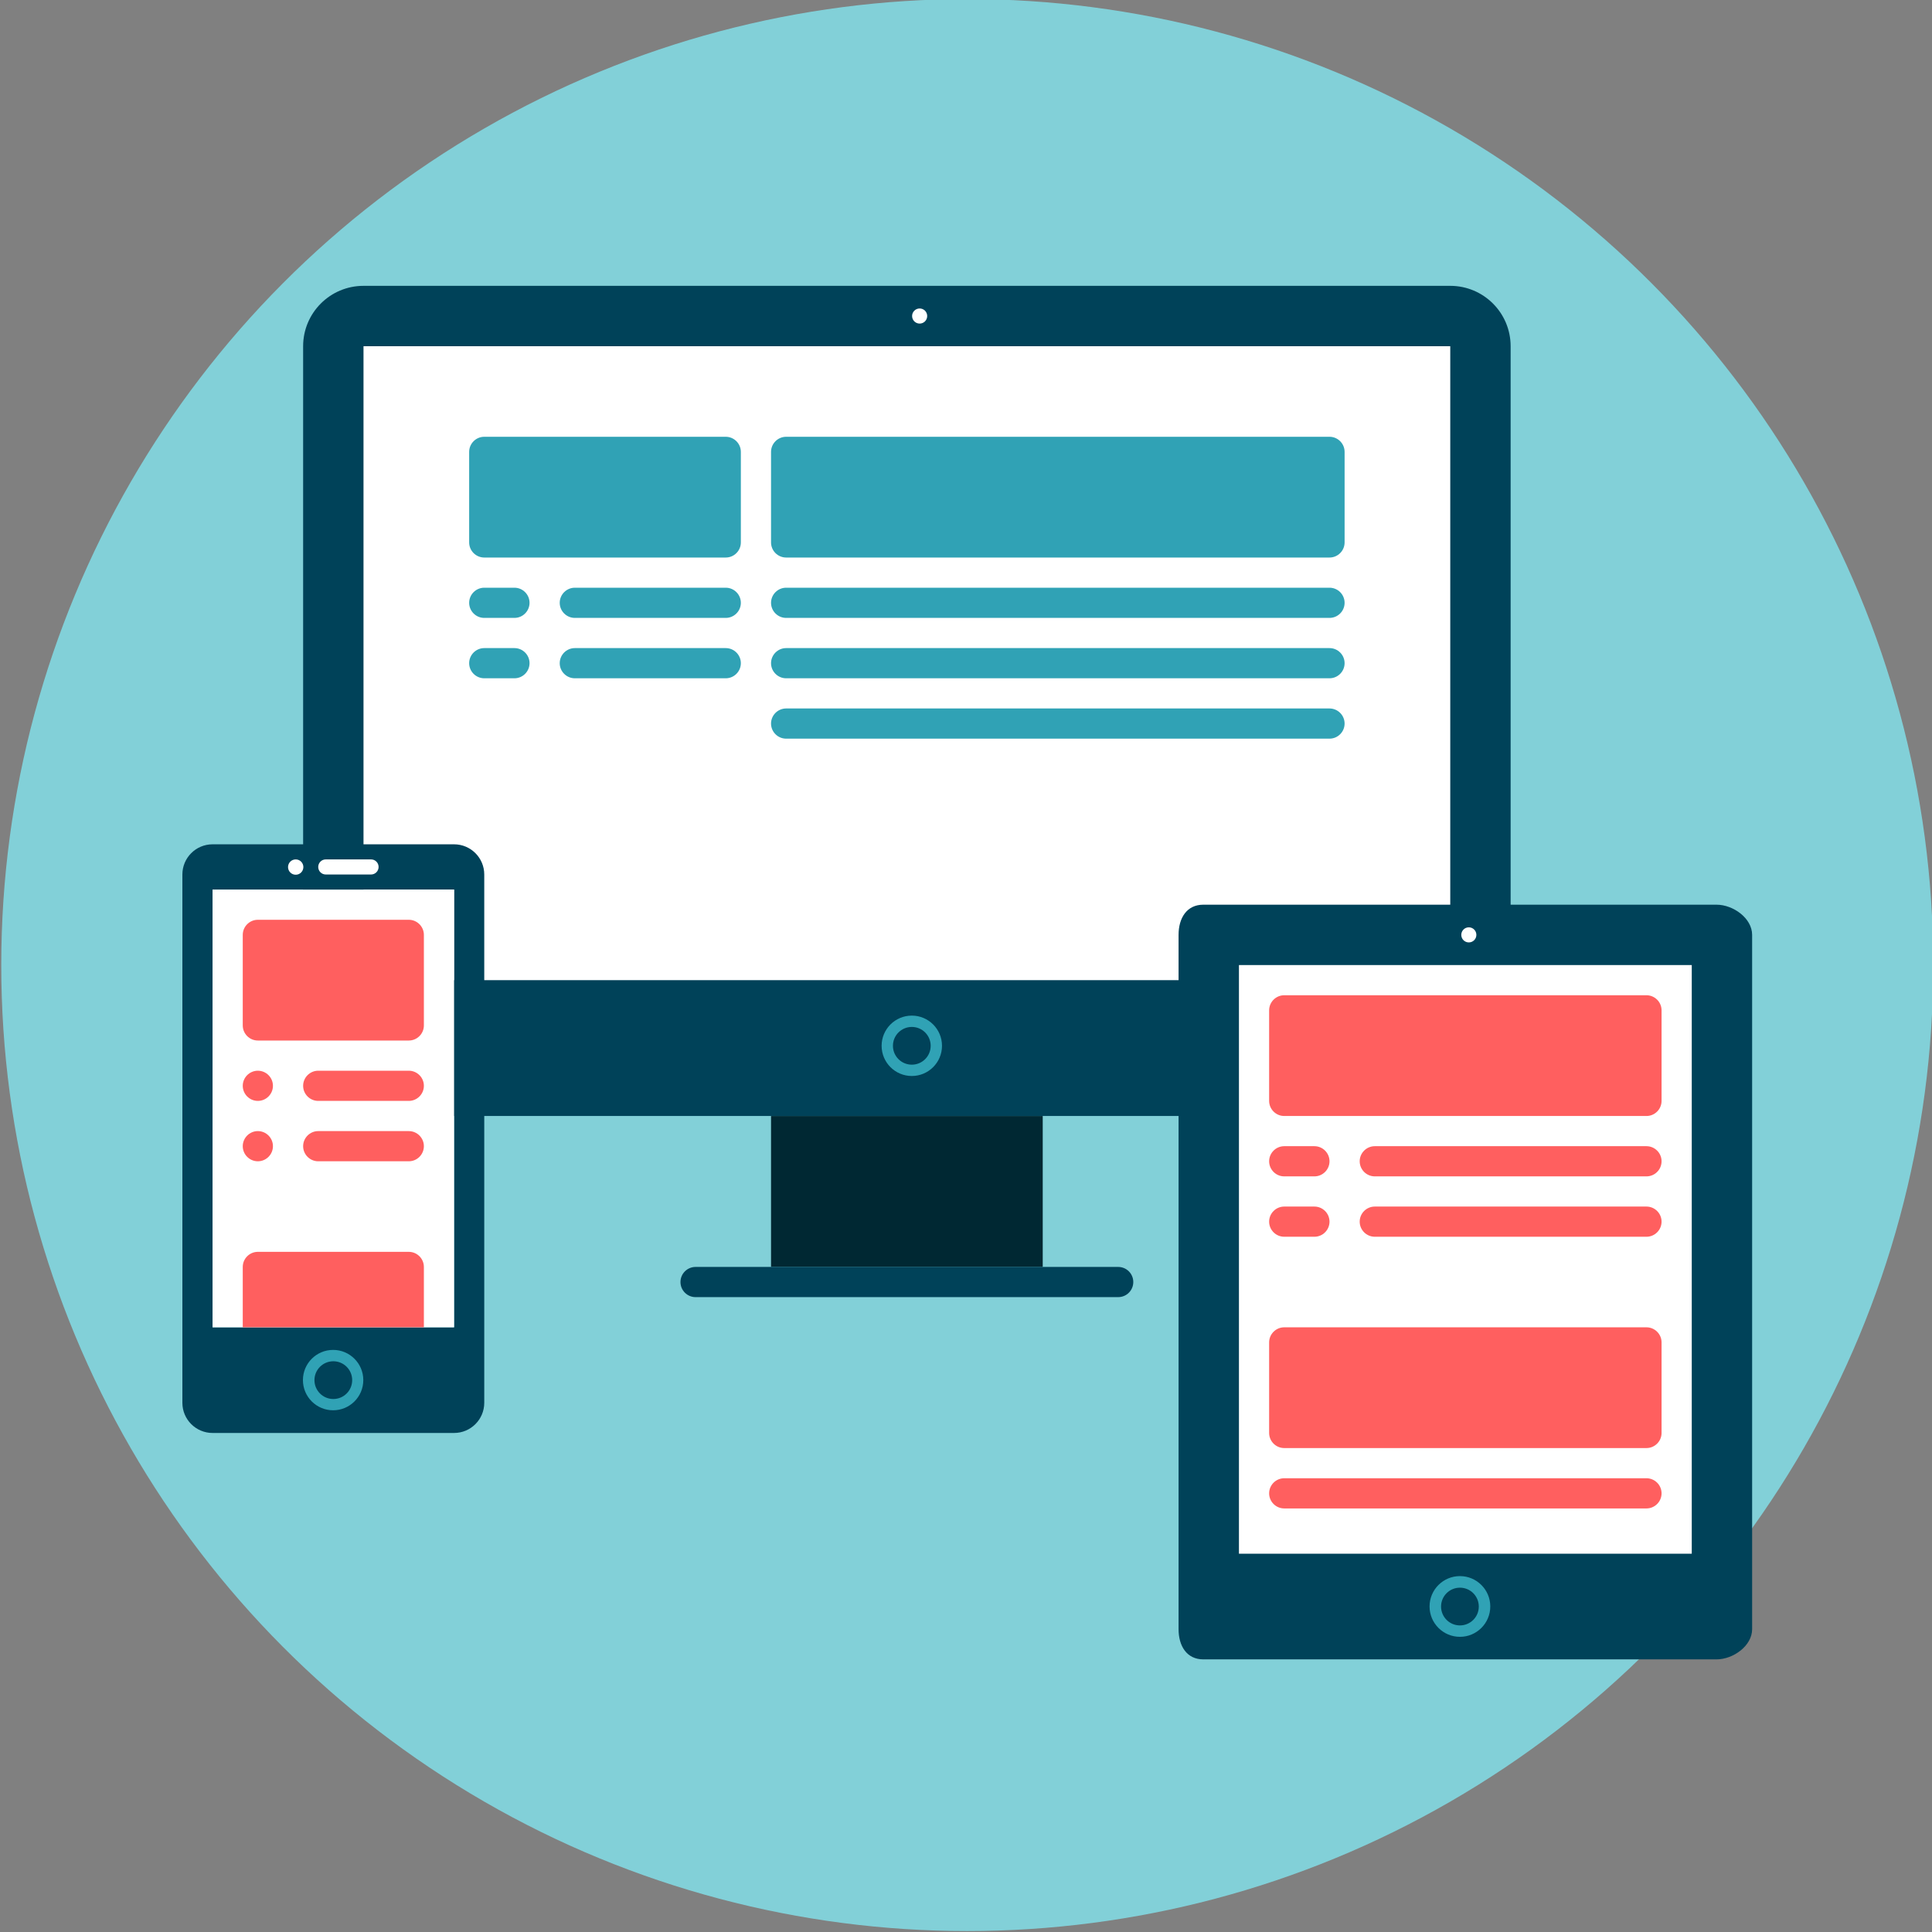 <?xml version="1.0" ?><!DOCTYPE svg  PUBLIC '-//W3C//DTD SVG 1.1//EN'  'http://www.w3.org/Graphics/SVG/1.1/DTD/svg11.dtd'><svg enable-background="new 0 0 512 512" height="512px" id="Layer_1" version="1.1" viewBox="0 0 512 512" width="512px" xml:space="preserve" xmlns="http://www.w3.org/2000/svg" xmlns:xlink="http://www.w3.org/1999/xlink"><rect x="0" y="0" width="512" height="512" fill="#808080" stroke="none"/><circle cx="256.333" cy="255.751" fill="#82D0D8" r="256"/><path d="M400.333,91.751c0-8.836-7.164-16-16-16h-288c-8.836,0-16,7.164-16,16v188c0,8.836,7.164,16,16,16h288  c8.836,0,16-7.164,16-16V91.751z" fill="#004259"/><rect fill="#FFFFFF" height="168" width="288" x="96.333" y="91.751"/><rect fill="#002833" height="40" width="72" x="204.333" y="295.751"/><path d="M300.333,339.751c0,2.211-1.789,4-4,4h-112c-2.209,0-4-1.789-4-4l0,0c0-2.211,1.791-4,4-4h112  C298.544,335.751,300.333,337.54,300.333,339.751L300.333,339.751z" fill="#004259"/><circle cx="241.638" cy="277.149" fill="#30A2B5" r="8"/><path d="M246.638,277.149c0,2.766-2.234,5-5,5c-2.762,0-5-2.234-5-5s2.238-5,5-5  C244.404,272.149,246.638,274.384,246.638,277.149z" fill="#004259"/><path d="M120.333,223.751h-64c-4.418,0-8,3.582-8,8v140c0,4.418,3.582,8,8,8h64c4.418,0,8-3.582,8-8v-140  C128.333,227.333,124.751,223.751,120.333,223.751z M120.333,351.751h-64v-116h64V351.751z" fill="#004259"/><path d="M96.279,365.739c0,4.418-3.586,8-8,8c-4.422,0-8-3.582-8-8s3.578-8,8-8  C92.693,357.739,96.279,361.321,96.279,365.739z" fill="#30A2B5"/><path d="M88.333,360.751c-2.762,0-5,2.238-5,5c0,2.762,2.238,5,5,5c2.766,0,5-2.238,5-5  C93.333,362.989,91.099,360.751,88.333,360.751z" fill="#004259"/><g><path d="M98.333,227.751h-12c-1.106,0-2,0.894-2,2s0.894,2,2,2h12c1.106,0,2-0.894,2-2   S99.439,227.751,98.333,227.751z" fill="#FFFFFF"/><circle cx="78.365" cy="229.782" fill="#FFFFFF" r="2.031"/></g><rect fill="#FFFFFF" height="116" width="64" x="56.333" y="235.751"/><g><path d="M204.333,143.751c0,2.2,1.8,4,4,4h144c2.2,0,4-1.8,4-4v-24c0-2.2-1.8-4-4-4h-144c-2.2,0-4,1.8-4,4V143.751z   " fill="#30A2B5"/><path d="M124.333,143.751c0,2.2,1.8,4,4,4h64c2.2,0,4-1.8,4-4v-24c0-2.2-1.8-4-4-4h-64c-2.2,0-4,1.8-4,4V143.751z" fill="#30A2B5"/><path d="M148.333,159.751c0,2.2,1.8,4,4,4h40c2.2,0,4-1.8,4-4l0,0c0-2.2-1.8-4-4-4h-40   C150.133,155.751,148.333,157.551,148.333,159.751L148.333,159.751z" fill="#30A2B5"/><path d="M148.333,175.751c0,2.2,1.8,4,4,4h40c2.2,0,4-1.8,4-4l0,0c0-2.2-1.8-4-4-4h-40   C150.133,171.751,148.333,173.551,148.333,175.751L148.333,175.751z" fill="#30A2B5"/><path d="M124.333,159.751c0,2.2,1.8,4,4,4h8c2.2,0,4-1.8,4-4l0,0c0-2.2-1.8-4-4-4h-8   C126.133,155.751,124.333,157.551,124.333,159.751L124.333,159.751z" fill="#30A2B5"/><path d="M124.333,175.751c0,2.2,1.8,4,4,4h8c2.2,0,4-1.8,4-4l0,0c0-2.2-1.8-4-4-4h-8   C126.133,171.751,124.333,173.551,124.333,175.751L124.333,175.751z" fill="#30A2B5"/><path d="M204.333,159.751c0,2.2,1.8,4,4,4h144c2.2,0,4-1.8,4-4l0,0c0-2.2-1.8-4-4-4h-144   C206.133,155.751,204.333,157.551,204.333,159.751L204.333,159.751z" fill="#30A2B5"/><path d="M204.333,175.751c0,2.2,1.8,4,4,4h144c2.2,0,4-1.8,4-4l0,0c0-2.2-1.8-4-4-4h-144   C206.133,171.751,204.333,173.551,204.333,175.751L204.333,175.751z" fill="#30A2B5"/><path d="M204.333,191.751c0,2.2,1.8,4,4,4h144c2.2,0,4-1.8,4-4l0,0c0-2.2-1.8-4-4-4h-144   C206.133,187.751,204.333,189.551,204.333,191.751L204.333,191.751z" fill="#30A2B5"/></g><path d="M464.333,247.751c0-4.418-5.024-8-9.438-8h-136c-4.422,0-6.562,3.582-6.562,8v184c0,4.418,2.141,8,6.562,8  h136c4.414,0,9.438-3.582,9.438-8V247.751z" fill="#004259"/><path d="M394.939,425.727c0,4.446-3.602,8.047-8.043,8.047c-4.445,0-8.047-3.602-8.047-8.047  c0-4.441,3.602-8.043,8.047-8.043C391.337,417.685,394.939,421.286,394.939,425.727z" fill="#30A2B5"/><path d="M386.896,420.751c-2.766,0-5,2.238-5,5c0,2.762,2.234,5,5,5c2.766,0,5-2.238,5-5  C391.896,422.989,389.661,420.751,386.896,420.751z" fill="#004259"/><rect fill="#FFFFFF" height="156" width="120" x="328.333" y="255.751"/><circle cx="389.255" cy="247.751" fill="#FFFFFF" r="2"/><g><g><path d="M336.333,291.751c0,2.2,1.8,4,4,4h96c2.2,0,4-1.8,4-4v-24c0-2.2-1.8-4-4-4h-96c-2.2,0-4,1.8-4,4V291.751z" fill="#FF5F5F"/></g><g><path d="M360.333,307.751c0,2.2,1.8,4,4,4h72c2.2,0,4-1.8,4-4l0,0c0-2.2-1.8-4-4-4h-72    C362.133,303.751,360.333,305.551,360.333,307.751L360.333,307.751z" fill="#FF5F5F"/></g><g><path d="M360.333,323.751c0,2.2,1.8,4,4,4h72c2.2,0,4-1.8,4-4l0,0c0-2.2-1.8-4-4-4h-72    C362.133,319.751,360.333,321.551,360.333,323.751L360.333,323.751z" fill="#FF5F5F"/></g><g><path d="M336.333,307.751c0,2.2,1.8,4,4,4h8c2.2,0,4-1.8,4-4l0,0c0-2.2-1.8-4-4-4h-8    C338.133,303.751,336.333,305.551,336.333,307.751L336.333,307.751z" fill="#FF5F5F"/></g><g><path d="M336.333,323.751c0,2.2,1.8,4,4,4h8c2.2,0,4-1.8,4-4l0,0c0-2.2-1.8-4-4-4h-8    C338.133,319.751,336.333,321.551,336.333,323.751L336.333,323.751z" fill="#FF5F5F"/></g><g><path d="M336.333,379.751c0,2.2,1.8,4,4,4h96c2.2,0,4-1.8,4-4v-24c0-2.2-1.8-4-4-4h-96c-2.2,0-4,1.8-4,4V379.751z" fill="#FF5F5F"/></g><g><path d="M336.333,395.751c0,2.2,1.8,4,4,4h96c2.2,0,4-1.8,4-4l0,0c0-2.2-1.8-4-4-4h-96    C338.133,391.751,336.333,393.551,336.333,395.751L336.333,395.751z" fill="#FF5F5F"/></g></g><circle cx="243.717" cy="83.751" fill="#FFFFFF" r="2.001"/><g><path d="M64.333,271.751c0,2.2,1.8,4,4,4h40c2.2,0,4-1.8,4-4v-24c0-2.2-1.8-4-4-4h-40c-2.2,0-4,1.8-4,4V271.751z" fill="#FF5F5F"/><path d="M80.333,287.751c0,2.2,1.8,4,4,4h24c2.2,0,4-1.8,4-4l0,0c0-2.2-1.8-4-4-4h-24   C82.133,283.751,80.333,285.551,80.333,287.751L80.333,287.751z" fill="#FF5F5F"/><path d="M80.333,303.751c0,2.2,1.8,4,4,4h24c2.2,0,4-1.8,4-4l0,0c0-2.2-1.8-4-4-4h-24   C82.133,299.751,80.333,301.551,80.333,303.751L80.333,303.751z" fill="#FF5F5F"/><path d="M64.333,287.751c0,2.2,1.8,4,4,4l0,0c2.2,0,4-1.8,4-4l0,0c0-2.2-1.8-4-4-4l0,0   C66.133,283.751,64.333,285.551,64.333,287.751L64.333,287.751z" fill="#FF5F5F"/><path d="M64.333,303.751c0,2.2,1.8,4,4,4l0,0c2.2,0,4-1.8,4-4l0,0c0-2.2-1.8-4-4-4l0,0   C66.133,299.751,64.333,301.551,64.333,303.751L64.333,303.751z" fill="#FF5F5F"/><path d="M68.333,351.751h40h4v-16c0-2.2-1.8-4-4-4h-40c-2.2,0-4,1.8-4,4v16H68.333z" fill="#FF5F5F"/></g></svg>